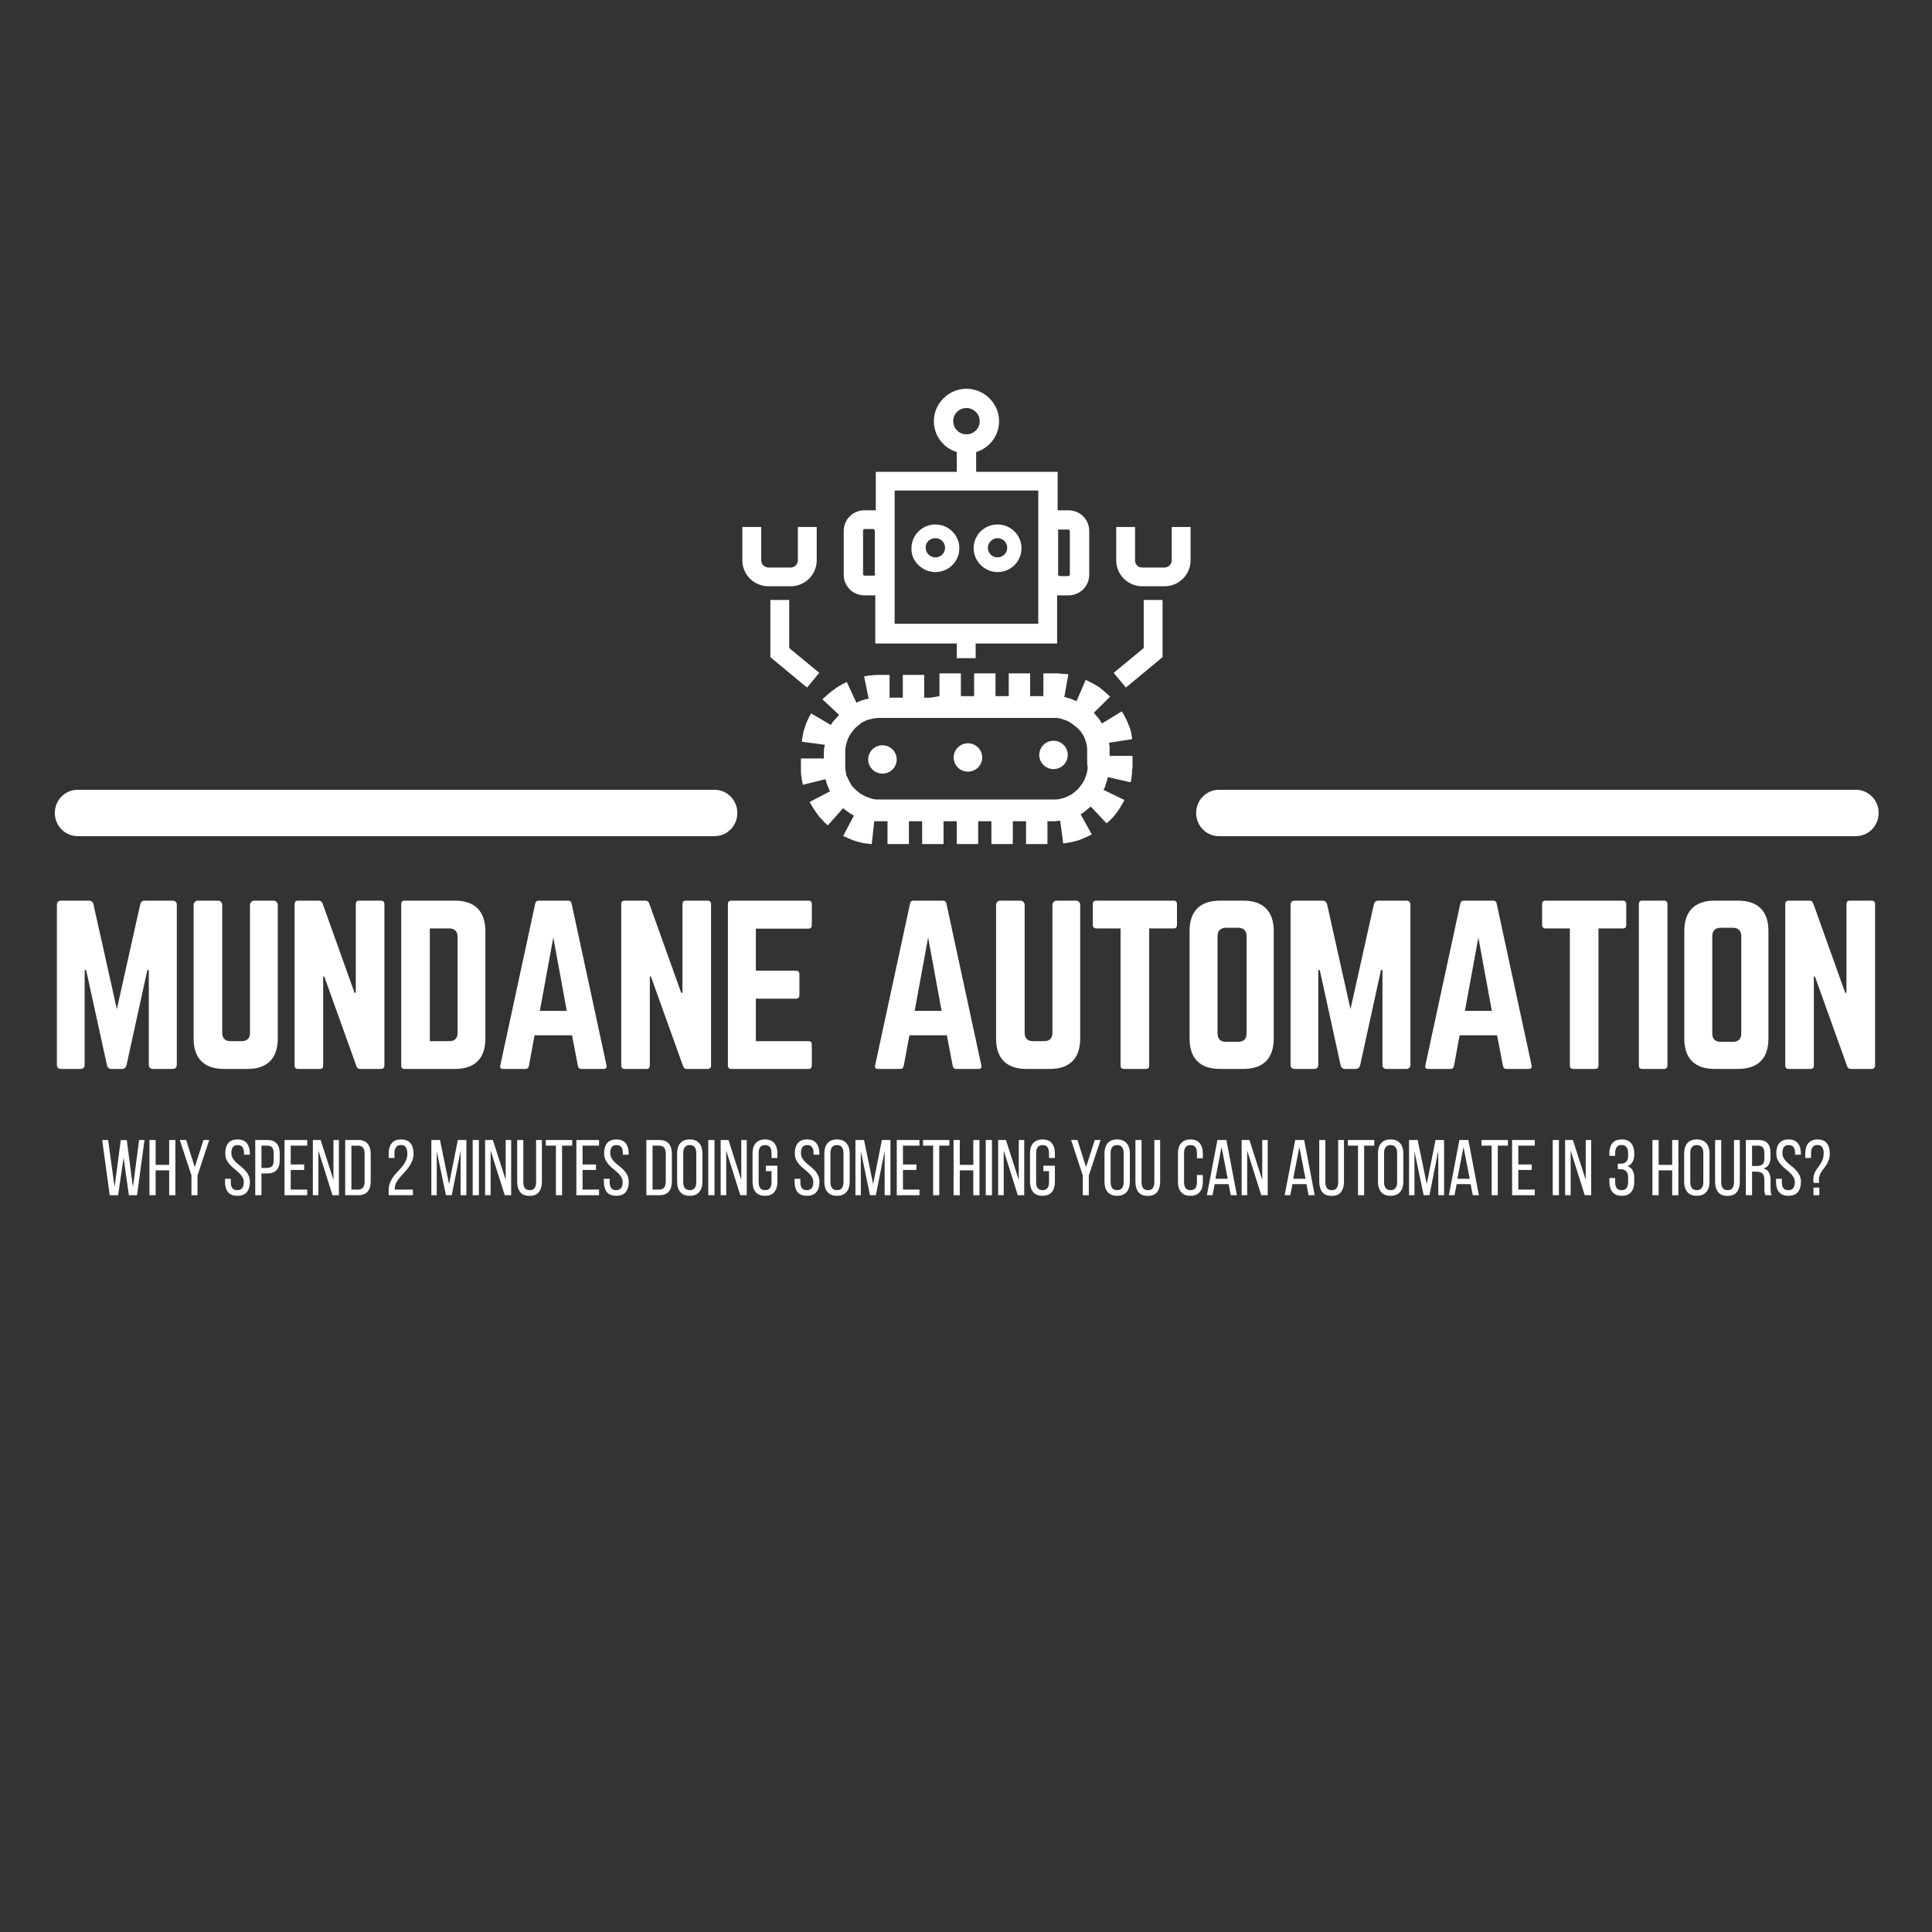 <svg xmlns="http://www.w3.org/2000/svg" xmlns:xlink="http://www.w3.org/1999/xlink" width="500" zoomAndPan="magnify" viewBox="0 0 375 375" height="500" preserveAspectRatio="xMidYMid meet" version="1.0"><rect x="0" y="0" width="375" height="375" fill="#333333" stroke="none"/><defs><g/><clipPath id="965ad4444c"><path d="M 216 102 L 231.09 102 L 231.09 114 L 216 114 Z M 216 102 " clip-rule="nonzero"/></clipPath><clipPath id="0350594980"><path d="M 144.09 102 L 159 102 L 159 114 L 144.09 114 Z M 144.09 102 " clip-rule="nonzero"/></clipPath><clipPath id="bdc728118a"><path d="M 155 130 L 220 130 L 220 163.891 L 155 163.891 Z M 155 130 " clip-rule="nonzero"/></clipPath><clipPath id="42f361d184"><path d="M 163 75.391 L 212 75.391 L 212 128 L 163 128 Z M 163 75.391 " clip-rule="nonzero"/></clipPath><clipPath id="e2d4b12dd6"><path d="M 10 153.297 L 144 153.297 L 144 162.297 L 10 162.297 Z M 10 153.297 " clip-rule="nonzero"/></clipPath><clipPath id="bb6a2e79f9"><path d="M 232 153.297 L 365 153.297 L 365 162.297 L 232 162.297 Z M 232 153.297 " clip-rule="nonzero"/></clipPath></defs><g fill="#ffffff" fill-opacity="1"><g transform="translate(9.001, 207.48)"><g><path d="M 19.109 -32.664 C 18.617 -32.664 18.332 -32.418 18.211 -31.93 L 13.68 -11.598 L 9.145 -31.93 C 9.023 -32.418 8.738 -32.664 8.246 -32.664 L 2.859 -32.664 C 2.328 -32.664 2.043 -32.379 2.043 -31.848 L 2.043 -0.816 C 2.043 -0.285 2.328 0 2.859 0 L 6.613 0 C 7.145 0 7.43 -0.285 7.43 -0.816 L 7.43 -19.191 L 7.719 -19.191 L 11.758 -0.734 C 11.883 -0.246 12.168 0 12.656 0 L 14.66 0 C 15.148 0 15.434 -0.246 15.555 -0.734 L 19.598 -19.191 L 19.883 -19.191 L 19.883 -0.816 C 19.883 -0.285 20.172 0 20.703 0 L 24.5 0 C 25.027 0 25.316 -0.285 25.316 -0.816 L 25.316 -31.848 C 25.316 -32.379 25.027 -32.664 24.5 -32.664 Z M 19.109 -32.664 "/></g></g></g><g fill="#ffffff" fill-opacity="1"><g transform="translate(35.539, 207.48)"><g><path d="M 13.801 -32.664 C 13.352 -32.664 12.984 -32.297 12.984 -31.848 L 12.984 -7.023 C 12.984 -5.922 12.414 -5.391 11.352 -5.391 L 9.227 -5.391 C 8.168 -5.391 7.594 -5.922 7.594 -7.023 L 7.594 -31.848 C 7.594 -32.297 7.227 -32.664 6.777 -32.664 L 2.859 -32.664 C 2.41 -32.664 2.043 -32.297 2.043 -31.848 L 2.043 -5.879 C 2.043 -2.043 4.082 0 7.922 0 L 12.496 0 C 16.332 0 18.375 -2.043 18.375 -5.879 L 18.375 -31.848 C 18.375 -32.297 18.008 -32.664 17.559 -32.664 Z M 13.801 -32.664 "/></g></g></g><g fill="#ffffff" fill-opacity="1"><g transform="translate(55.136, 207.48)"><g><path d="M 14.578 -32.664 C 14.129 -32.664 13.922 -32.418 13.922 -32.012 L 13.922 -14.781 L 13.68 -14.781 L 7.473 -32.133 C 7.348 -32.5 7.105 -32.664 6.738 -32.664 L 2.695 -32.664 C 2.285 -32.664 2.043 -32.418 2.043 -32.012 L 2.043 -0.652 C 2.043 -0.246 2.285 0 2.695 0 L 6.941 0 C 7.391 0 7.594 -0.246 7.594 -0.652 L 7.594 -17.965 L 7.797 -17.965 L 14.047 -0.531 C 14.168 -0.164 14.414 0 14.781 0 L 18.824 0 C 19.23 0 19.477 -0.246 19.477 -0.652 L 19.477 -32.012 C 19.477 -32.418 19.23 -32.664 18.824 -32.664 Z M 14.578 -32.664 "/></g></g></g><g fill="#ffffff" fill-opacity="1"><g transform="translate(75.835, 207.48)"><g><path d="M 2.043 -0.652 C 2.043 -0.203 2.246 0 2.695 0 L 12.496 0 C 16.332 0 18.375 -2.043 18.375 -5.879 L 18.375 -26.746 C 18.375 -30.582 16.332 -32.664 12.496 -32.664 L 2.695 -32.664 C 2.246 -32.664 2.043 -32.418 2.043 -32.012 Z M 7.594 -5.391 L 7.594 -27.273 L 11.352 -27.273 C 12.414 -27.273 12.984 -26.703 12.984 -25.602 L 12.984 -7.023 C 12.984 -5.922 12.414 -5.391 11.352 -5.391 Z M 7.594 -5.391 "/></g></g></g><g fill="#ffffff" fill-opacity="1"><g transform="translate(95.432, 207.48)"><g><path d="M 21.723 0 C 22.211 0 22.375 -0.246 22.293 -0.695 L 15.516 -32.094 C 15.434 -32.5 15.188 -32.664 14.82 -32.664 L 9.145 -32.664 C 8.777 -32.664 8.535 -32.5 8.453 -32.094 L 1.676 -0.695 C 1.551 -0.246 1.754 0 2.203 0 L 6.574 0 C 6.941 0 7.145 -0.203 7.227 -0.57 L 8.328 -6.531 L 15.598 -6.531 L 16.742 -0.57 C 16.824 -0.203 17.027 0 17.395 0 Z M 14.578 -11.27 L 9.352 -11.27 L 11.965 -25.52 Z M 14.578 -11.27 "/></g></g></g><g fill="#ffffff" fill-opacity="1"><g transform="translate(118.539, 207.48)"><g><path d="M 14.578 -32.664 C 14.129 -32.664 13.922 -32.418 13.922 -32.012 L 13.922 -14.781 L 13.68 -14.781 L 7.473 -32.133 C 7.348 -32.5 7.105 -32.664 6.738 -32.664 L 2.695 -32.664 C 2.285 -32.664 2.043 -32.418 2.043 -32.012 L 2.043 -0.652 C 2.043 -0.246 2.285 0 2.695 0 L 6.941 0 C 7.391 0 7.594 -0.246 7.594 -0.652 L 7.594 -17.965 L 7.797 -17.965 L 14.047 -0.531 C 14.168 -0.164 14.414 0 14.781 0 L 18.824 0 C 19.23 0 19.477 -0.246 19.477 -0.652 L 19.477 -32.012 C 19.477 -32.418 19.23 -32.664 18.824 -32.664 Z M 14.578 -32.664 "/></g></g></g><g fill="#ffffff" fill-opacity="1"><g transform="translate(139.239, 207.48)"><g><path d="M 18.332 -32.012 C 18.332 -32.418 18.168 -32.664 17.68 -32.664 L 2.652 -32.664 C 2.285 -32.664 2.043 -32.418 2.043 -32.012 L 2.043 -0.652 C 2.043 -0.246 2.285 0 2.652 0 L 17.68 0 C 18.168 0 18.332 -0.246 18.332 -0.652 L 18.332 -4.738 C 18.332 -5.184 18.168 -5.391 17.68 -5.391 L 7.473 -5.391 L 7.473 -13.637 L 15.27 -13.637 C 15.68 -13.637 15.926 -13.883 15.926 -14.332 L 15.926 -18.375 C 15.926 -18.824 15.68 -19.066 15.27 -19.066 L 7.473 -19.066 L 7.473 -27.234 L 17.68 -27.234 C 18.168 -27.234 18.332 -27.52 18.332 -27.93 Z M 18.332 -32.012 "/></g></g></g><g fill="#ffffff" fill-opacity="1"><g transform="translate(158.795, 207.48)"><g/></g></g><g fill="#ffffff" fill-opacity="1"><g transform="translate(168.185, 207.48)"><g><path d="M 21.723 0 C 22.211 0 22.375 -0.246 22.293 -0.695 L 15.516 -32.094 C 15.434 -32.5 15.188 -32.664 14.82 -32.664 L 9.145 -32.664 C 8.777 -32.664 8.535 -32.5 8.453 -32.094 L 1.676 -0.695 C 1.551 -0.246 1.754 0 2.203 0 L 6.574 0 C 6.941 0 7.145 -0.203 7.227 -0.57 L 8.328 -6.531 L 15.598 -6.531 L 16.742 -0.57 C 16.824 -0.203 17.027 0 17.395 0 Z M 14.578 -11.27 L 9.352 -11.27 L 11.965 -25.52 Z M 14.578 -11.27 "/></g></g></g><g fill="#ffffff" fill-opacity="1"><g transform="translate(191.293, 207.48)"><g><path d="M 13.801 -32.664 C 13.352 -32.664 12.984 -32.297 12.984 -31.848 L 12.984 -7.023 C 12.984 -5.922 12.414 -5.391 11.352 -5.391 L 9.227 -5.391 C 8.168 -5.391 7.594 -5.922 7.594 -7.023 L 7.594 -31.848 C 7.594 -32.297 7.227 -32.664 6.777 -32.664 L 2.859 -32.664 C 2.41 -32.664 2.043 -32.297 2.043 -31.848 L 2.043 -5.879 C 2.043 -2.043 4.082 0 7.922 0 L 12.496 0 C 16.332 0 18.375 -2.043 18.375 -5.879 L 18.375 -31.848 C 18.375 -32.297 18.008 -32.664 17.559 -32.664 Z M 13.801 -32.664 "/></g></g></g><g fill="#ffffff" fill-opacity="1"><g transform="translate(210.889, 207.48)"><g><path d="M 1.879 -32.664 C 1.469 -32.664 1.227 -32.418 1.227 -32.012 L 1.227 -27.93 C 1.227 -27.52 1.469 -27.273 1.879 -27.273 L 6.613 -27.273 L 6.613 -0.652 C 6.613 -0.203 6.859 0 7.27 0 L 11.516 0 C 11.965 0 12.168 -0.203 12.168 -0.652 L 12.168 -27.273 L 16.902 -27.273 C 17.352 -27.273 17.559 -27.52 17.559 -27.93 L 17.559 -32.012 C 17.559 -32.418 17.352 -32.664 16.902 -32.664 Z M 1.879 -32.664 "/></g></g></g><g fill="#ffffff" fill-opacity="1"><g transform="translate(228.853, 207.48)"><g><path d="M 2.043 -5.879 C 2.043 -2.043 4.082 0 7.922 0 L 12.496 0 C 16.332 0 18.375 -2.043 18.375 -5.879 L 18.375 -26.785 C 18.375 -30.625 16.332 -32.664 12.496 -32.664 L 7.922 -32.664 C 4.082 -32.664 2.043 -30.625 2.043 -26.785 Z M 9.105 -5.266 C 8.043 -5.266 7.473 -5.797 7.473 -6.902 L 7.473 -25.766 C 7.473 -26.824 8.043 -27.398 9.105 -27.398 L 11.473 -27.398 C 12.535 -27.398 13.105 -26.824 13.105 -25.766 L 13.105 -6.902 C 13.105 -5.797 12.535 -5.266 11.473 -5.266 Z M 9.105 -5.266 "/></g></g></g><g fill="#ffffff" fill-opacity="1"><g transform="translate(248.45, 207.48)"><g><path d="M 19.109 -32.664 C 18.617 -32.664 18.332 -32.418 18.211 -31.93 L 13.68 -11.598 L 9.145 -31.93 C 9.023 -32.418 8.738 -32.664 8.246 -32.664 L 2.859 -32.664 C 2.328 -32.664 2.043 -32.379 2.043 -31.848 L 2.043 -0.816 C 2.043 -0.285 2.328 0 2.859 0 L 6.613 0 C 7.145 0 7.43 -0.285 7.43 -0.816 L 7.43 -19.191 L 7.719 -19.191 L 11.758 -0.734 C 11.883 -0.246 12.168 0 12.656 0 L 14.66 0 C 15.148 0 15.434 -0.246 15.555 -0.734 L 19.598 -19.191 L 19.883 -19.191 L 19.883 -0.816 C 19.883 -0.285 20.172 0 20.703 0 L 24.5 0 C 25.027 0 25.316 -0.285 25.316 -0.816 L 25.316 -31.848 C 25.316 -32.379 25.027 -32.664 24.5 -32.664 Z M 19.109 -32.664 "/></g></g></g><g fill="#ffffff" fill-opacity="1"><g transform="translate(274.987, 207.48)"><g><path d="M 21.723 0 C 22.211 0 22.375 -0.246 22.293 -0.695 L 15.516 -32.094 C 15.434 -32.5 15.188 -32.664 14.82 -32.664 L 9.145 -32.664 C 8.777 -32.664 8.535 -32.5 8.453 -32.094 L 1.676 -0.695 C 1.551 -0.246 1.754 0 2.203 0 L 6.574 0 C 6.941 0 7.145 -0.203 7.227 -0.57 L 8.328 -6.531 L 15.598 -6.531 L 16.742 -0.57 C 16.824 -0.203 17.027 0 17.395 0 Z M 14.578 -11.27 L 9.352 -11.27 L 11.965 -25.52 Z M 14.578 -11.27 "/></g></g></g><g fill="#ffffff" fill-opacity="1"><g transform="translate(298.095, 207.48)"><g><path d="M 1.879 -32.664 C 1.469 -32.664 1.227 -32.418 1.227 -32.012 L 1.227 -27.93 C 1.227 -27.52 1.469 -27.273 1.879 -27.273 L 6.613 -27.273 L 6.613 -0.652 C 6.613 -0.203 6.859 0 7.27 0 L 11.516 0 C 11.965 0 12.168 -0.203 12.168 -0.652 L 12.168 -27.273 L 16.902 -27.273 C 17.352 -27.273 17.559 -27.52 17.559 -27.93 L 17.559 -32.012 C 17.559 -32.418 17.352 -32.664 16.902 -32.664 Z M 1.879 -32.664 "/></g></g></g><g fill="#ffffff" fill-opacity="1"><g transform="translate(316.059, 207.48)"><g><path d="M 2.695 -32.664 C 2.246 -32.664 2.043 -32.418 2.043 -32.012 L 2.043 -0.652 C 2.043 -0.246 2.246 0 2.695 0 L 6.941 0 C 7.348 0 7.594 -0.246 7.594 -0.652 L 7.594 -32.012 C 7.594 -32.418 7.348 -32.664 6.941 -32.664 Z M 2.695 -32.664 "/></g></g></g><g fill="#ffffff" fill-opacity="1"><g transform="translate(324.878, 207.48)"><g><path d="M 2.043 -5.879 C 2.043 -2.043 4.082 0 7.922 0 L 12.496 0 C 16.332 0 18.375 -2.043 18.375 -5.879 L 18.375 -26.785 C 18.375 -30.625 16.332 -32.664 12.496 -32.664 L 7.922 -32.664 C 4.082 -32.664 2.043 -30.625 2.043 -26.785 Z M 9.105 -5.266 C 8.043 -5.266 7.473 -5.797 7.473 -6.902 L 7.473 -25.766 C 7.473 -26.824 8.043 -27.398 9.105 -27.398 L 11.473 -27.398 C 12.535 -27.398 13.105 -26.824 13.105 -25.766 L 13.105 -6.902 C 13.105 -5.797 12.535 -5.266 11.473 -5.266 Z M 9.105 -5.266 "/></g></g></g><g fill="#ffffff" fill-opacity="1"><g transform="translate(344.474, 207.48)"><g><path d="M 14.578 -32.664 C 14.129 -32.664 13.922 -32.418 13.922 -32.012 L 13.922 -14.781 L 13.68 -14.781 L 7.473 -32.133 C 7.348 -32.5 7.105 -32.664 6.738 -32.664 L 2.695 -32.664 C 2.285 -32.664 2.043 -32.418 2.043 -32.012 L 2.043 -0.652 C 2.043 -0.246 2.285 0 2.695 0 L 6.941 0 C 7.391 0 7.594 -0.246 7.594 -0.652 L 7.594 -17.965 L 7.797 -17.965 L 14.047 -0.531 C 14.168 -0.164 14.414 0 14.781 0 L 18.824 0 C 19.23 0 19.477 -0.246 19.477 -0.652 L 19.477 -32.012 C 19.477 -32.418 19.23 -32.664 18.824 -32.664 Z M 14.578 -32.664 "/></g></g></g><g clip-path="url(#965ad4444c)"><path fill="#ffffff" d="M 220.312 108.777 L 220.312 102.289 L 216.656 102.289 L 216.656 108.777 C 216.656 111.531 218.93 113.793 221.699 113.793 L 226.047 113.793 C 228.816 113.793 231.09 111.531 231.09 108.777 L 231.09 102.289 L 227.434 102.289 L 227.434 108.777 C 227.434 109.465 226.84 110.156 226.047 110.156 L 221.699 110.156 C 220.906 110.156 220.312 109.566 220.312 108.777 Z M 220.312 108.777 " fill-opacity="1" fill-rule="nonzero"/></g><path fill="#ffffff" d="M 225.652 116.445 L 221.996 116.445 L 221.996 125.785 L 216.164 130.602 L 218.535 133.453 L 225.652 127.555 Z M 225.652 116.445 " fill-opacity="1" fill-rule="nonzero"/><g clip-path="url(#0350594980)"><path fill="#ffffff" d="M 149.133 113.793 L 153.484 113.793 C 156.25 113.793 158.523 111.531 158.523 108.777 L 158.523 102.289 L 154.867 102.289 L 154.867 108.777 C 154.867 109.465 154.273 110.156 153.484 110.156 L 149.133 110.156 C 148.441 110.156 147.75 109.566 147.75 108.777 L 147.75 102.289 L 144.09 102.289 L 144.09 108.777 C 144.09 111.531 146.363 113.793 149.133 113.793 Z M 149.133 113.793 " fill-opacity="1" fill-rule="nonzero"/></g><path fill="#ffffff" d="M 149.527 116.445 L 149.527 127.555 L 156.645 133.453 L 159.02 130.602 L 153.188 125.785 L 153.188 116.445 Z M 149.527 116.445 " fill-opacity="1" fill-rule="nonzero"/><g clip-path="url(#bdc728118a)"><path fill="#ffffff" d="M 214.582 152.324 C 214.68 152.129 214.68 152.031 214.68 152.031 C 214.68 152.031 214.875 151.637 214.977 151.047 C 214.977 150.949 214.977 150.949 215.074 150.852 L 219.426 151.832 C 219.426 151.832 219.426 151.734 219.523 151.637 C 219.523 151.441 219.621 151.242 219.621 150.949 C 219.621 150.652 219.723 150.359 219.723 150.062 C 219.723 149.77 219.723 149.375 219.82 148.984 C 219.82 148.785 219.82 148.688 219.82 148.492 C 219.82 148.395 219.82 148.195 219.82 148.098 C 219.82 147.902 219.82 147.605 219.82 147.41 C 219.82 147.016 219.82 146.723 219.82 146.723 L 215.371 146.723 C 215.371 146.625 215.371 146.527 215.371 146.527 C 215.371 145.938 215.371 145.445 215.371 145.445 C 215.371 145.445 215.371 145.348 215.371 145.148 C 215.371 144.953 215.371 144.758 215.273 144.363 C 215.273 144.266 215.273 144.168 215.273 144.168 L 219.723 143.477 C 219.723 143.477 219.723 143.379 219.723 143.184 C 219.723 142.988 219.621 142.789 219.621 142.496 C 219.523 142.004 219.324 141.219 219.027 140.629 C 218.535 139.25 217.742 138.07 217.742 138.07 L 213.887 140.43 C 213.492 139.84 213.195 139.352 213.195 139.352 C 213.195 139.352 213.098 139.25 213 139.152 C 212.898 139.055 212.703 138.859 212.504 138.562 C 212.504 138.465 212.406 138.465 212.305 138.367 L 215.469 135.223 C 215.469 135.223 214.48 134.238 213.297 133.352 C 212.109 132.566 210.727 131.977 210.727 131.977 L 208.945 136.105 C 208.848 136.105 208.848 136.008 208.746 136.008 C 208.449 135.91 208.254 135.812 208.055 135.711 C 207.859 135.613 207.758 135.613 207.758 135.613 C 207.758 135.613 207.363 135.516 206.77 135.32 C 206.672 135.32 206.574 135.32 206.574 135.32 L 207.363 130.895 C 207.363 130.895 206.969 130.797 206.473 130.797 C 206.176 130.797 205.879 130.797 205.582 130.699 C 205.387 130.699 205.188 130.699 205.09 130.699 C 204.891 130.699 204.695 130.699 204.594 130.699 C 203.508 130.699 202.52 130.699 202.52 130.699 L 202.52 135.121 C 201.727 135.121 201.234 135.121 201.234 135.121 L 199.949 135.121 L 199.949 130.699 L 195.797 130.699 L 195.797 135.121 L 193.227 135.121 L 193.227 130.699 L 189.074 130.699 L 189.074 135.121 L 186.504 135.121 L 186.504 130.699 L 182.352 130.699 L 182.352 135.121 L 180.672 135.418 L 179.387 135.418 L 179.387 130.996 L 175.234 130.996 L 175.234 135.418 L 173.949 135.418 C 173.949 135.418 173.453 135.418 172.664 135.418 L 172.664 130.996 C 172.664 130.996 171.574 130.996 170.586 130.996 C 169.102 130.996 167.719 131.289 167.719 131.289 L 168.609 135.613 C 167.918 135.711 167.422 135.91 167.422 135.91 C 167.422 135.91 167.027 136.008 166.434 136.301 C 166.336 136.301 166.336 136.402 166.234 136.402 L 164.359 132.371 C 164.359 132.371 164.062 132.566 163.566 132.766 C 163.074 133.059 162.48 133.352 161.887 133.844 C 161.59 134.043 161.293 134.238 160.996 134.531 C 160.699 134.73 160.504 134.926 160.305 135.121 C 159.91 135.516 159.613 135.711 159.613 135.711 L 162.875 138.762 C 162.777 138.859 162.777 138.859 162.676 138.957 C 162.281 139.449 161.984 139.742 161.984 139.742 C 161.984 139.742 161.887 139.84 161.789 139.941 C 161.688 140.039 161.492 140.332 161.391 140.531 C 161.391 140.629 161.293 140.629 161.293 140.727 L 157.438 138.465 C 157.438 138.465 156.645 139.742 156.25 141.117 C 155.953 141.809 155.855 142.496 155.758 143.086 C 155.656 143.578 155.656 143.969 155.656 143.969 L 160.105 144.559 C 159.91 145.348 159.91 145.938 159.91 145.938 C 159.91 145.938 159.91 146.328 159.91 147.016 C 159.91 147.117 159.91 147.215 159.91 147.215 L 155.461 147.215 C 155.461 147.215 155.461 147.508 155.461 147.902 C 155.461 148.098 155.461 148.297 155.461 148.59 C 155.461 148.688 155.461 148.883 155.461 148.984 C 155.461 149.18 155.461 149.375 155.461 149.473 C 155.461 150.949 155.855 152.324 155.855 152.324 L 160.207 151.242 C 160.207 151.344 160.207 151.441 160.305 151.441 C 160.402 151.734 160.402 152.031 160.5 152.129 C 160.602 152.324 160.602 152.422 160.602 152.422 C 160.602 152.422 160.602 152.523 160.699 152.719 C 160.797 152.914 160.898 153.113 160.996 153.406 C 160.996 153.504 161.094 153.504 161.094 153.602 L 157.141 155.668 C 157.141 155.668 157.832 156.945 158.723 158.125 C 159.117 158.715 159.711 159.207 160.008 159.598 C 160.402 159.992 160.699 160.188 160.699 160.188 L 163.664 156.848 C 163.766 156.945 163.766 156.945 163.863 157.043 C 164.359 157.438 164.652 157.633 164.652 157.633 C 164.652 157.633 165.051 157.93 165.742 158.32 L 163.664 162.254 C 163.664 162.254 164.949 162.941 166.336 163.336 C 167.027 163.531 167.719 163.727 168.312 163.727 C 168.805 163.828 169.203 163.828 169.203 163.828 L 169.695 159.402 C 169.797 159.402 169.895 159.402 169.895 159.402 C 170.488 159.402 170.98 159.402 170.98 159.402 L 172.266 159.402 L 172.266 163.828 L 176.418 163.828 L 176.418 159.402 L 178.988 159.402 L 178.988 163.828 L 183.141 163.828 L 183.141 159.402 L 185.711 159.402 L 185.711 163.828 L 189.863 163.828 L 189.863 159.402 L 192.434 159.402 L 192.434 163.828 L 196.586 163.828 L 196.586 159.402 L 199.156 159.402 L 199.156 163.828 L 203.309 163.828 L 203.309 159.402 L 204.594 159.402 C 204.594 159.402 204.992 159.402 205.582 159.305 C 205.684 159.305 205.781 159.305 205.781 159.305 L 206.375 163.727 C 206.375 163.727 207.859 163.531 209.242 163.137 C 210.625 162.648 211.91 161.957 211.91 161.957 L 209.734 158.027 C 209.836 158.027 209.836 157.93 209.934 157.93 C 210.23 157.73 210.43 157.633 210.527 157.535 C 210.625 157.438 210.727 157.34 210.727 157.34 C 210.727 157.34 211.121 157.043 211.715 156.551 L 214.777 159.797 C 214.777 159.797 215.074 159.598 215.469 159.207 C 215.867 158.812 216.359 158.32 216.754 157.73 C 217.645 156.551 218.238 155.273 218.238 155.273 L 214.184 153.309 C 214.184 153.211 214.285 153.211 214.285 153.113 C 214.48 152.816 214.582 152.523 214.582 152.324 Z M 211.121 148.785 C 211.121 149.277 211.02 149.77 210.922 150.164 C 210.824 150.555 210.727 150.754 210.727 150.754 C 210.727 150.754 210.43 151.734 209.734 152.523 C 209.145 153.406 208.254 153.996 208.254 153.996 C 208.254 153.996 208.152 153.996 208.152 154.094 C 208.055 154.191 207.957 154.191 207.758 154.293 C 207.461 154.488 206.969 154.684 206.473 154.883 C 206.277 154.98 205.98 154.98 205.781 155.078 C 205.582 155.078 205.289 155.176 205.09 155.176 C 204.695 155.176 204.496 155.176 204.496 155.176 L 170.883 155.176 C 170.785 155.176 170.586 155.176 170.191 155.176 C 169.797 155.176 169.301 155.078 168.805 154.883 C 167.816 154.586 166.93 153.996 166.93 153.996 C 166.93 153.996 166.73 153.801 166.434 153.602 C 166.137 153.309 165.742 153.012 165.445 152.621 C 165.246 152.422 165.148 152.227 165.051 152.031 C 164.949 151.832 164.852 151.637 164.754 151.441 C 164.652 151.242 164.555 151.145 164.555 151.047 C 164.555 150.949 164.457 150.852 164.457 150.852 C 164.457 150.852 164.457 150.754 164.359 150.652 C 164.258 150.555 164.258 150.359 164.258 150.262 C 164.16 150.062 164.16 149.867 164.16 149.672 C 164.062 149.473 164.062 149.18 164.062 148.883 C 164.062 148.688 164.062 148.195 164.062 147.805 C 164.062 147.41 164.062 147.016 164.062 146.723 C 164.062 146.426 164.062 146.133 164.062 145.938 C 164.062 145.836 164.062 145.738 164.062 145.738 C 164.062 145.738 164.062 144.758 164.457 143.773 C 164.754 142.789 165.445 142.004 165.445 142.004 C 165.445 142.004 165.543 141.809 165.84 141.512 C 165.941 141.316 166.137 141.219 166.336 141.02 C 166.531 140.824 166.73 140.727 166.93 140.531 C 167.125 140.332 167.324 140.234 167.52 140.137 C 167.719 140.039 167.918 139.941 168.113 139.84 C 168.512 139.742 168.707 139.645 168.707 139.645 C 168.707 139.645 169.695 139.352 170.684 139.352 C 172.367 139.352 174.047 139.352 174.047 139.352 L 200.938 139.352 C 200.938 139.352 202.617 139.352 204.297 139.352 C 204.594 139.352 204.891 139.352 205.09 139.352 C 205.289 139.352 205.582 139.449 205.781 139.449 C 206.176 139.547 206.375 139.645 206.375 139.645 C 206.375 139.645 206.574 139.742 206.969 139.84 C 207.164 139.941 207.363 140.039 207.562 140.137 C 207.758 140.234 207.957 140.43 208.152 140.527 C 208.551 140.824 208.945 141.117 209.242 141.414 C 209.34 141.512 209.441 141.707 209.539 141.707 C 209.637 141.809 209.637 141.809 209.637 141.809 C 209.637 141.809 210.328 142.594 210.625 143.578 C 211.02 144.559 211.02 145.543 211.02 145.543 C 211.02 145.543 211.02 145.641 211.02 145.738 C 211.02 145.836 211.02 146.133 211.02 146.426 C 211.02 146.723 211.02 147.117 211.02 147.508 C 211.02 147.707 211.02 147.902 211.02 148.098 L 211.02 148.395 Z M 211.121 148.785 " fill-opacity="1" fill-rule="nonzero"/></g><path fill="#ffffff" d="M 173.859 146.395 C 173.992 146.734 174.059 147.086 174.051 147.453 C 174.047 147.816 173.969 148.168 173.824 148.5 C 173.68 148.836 173.473 149.133 173.211 149.387 C 172.945 149.641 172.645 149.832 172.301 149.969 C 171.961 150.102 171.605 150.164 171.238 150.16 C 170.871 150.152 170.52 150.078 170.184 149.934 C 169.848 149.789 169.551 149.586 169.297 149.32 C 169.039 149.059 168.844 148.758 168.711 148.418 C 168.574 148.082 168.512 147.727 168.516 147.363 C 168.523 147 168.598 146.648 168.746 146.312 C 168.891 145.977 169.094 145.684 169.359 145.43 C 169.621 145.176 169.926 144.98 170.266 144.848 C 170.609 144.715 170.961 144.648 171.328 144.656 C 171.695 144.66 172.047 144.738 172.387 144.883 C 172.723 145.027 173.02 145.23 173.273 145.492 C 173.527 145.754 173.723 146.055 173.859 146.395 Z M 173.859 146.395 " fill-opacity="1" fill-rule="nonzero"/><path fill="#ffffff" d="M 207.059 145.516 C 207.195 145.855 207.258 146.207 207.254 146.574 C 207.246 146.938 207.172 147.289 207.027 147.625 C 206.879 147.957 206.676 148.254 206.41 148.508 C 206.148 148.762 205.844 148.953 205.504 149.09 C 205.164 149.223 204.809 149.289 204.441 149.281 C 204.074 149.277 203.723 149.199 203.387 149.055 C 203.047 148.91 202.754 148.707 202.496 148.445 C 202.242 148.184 202.047 147.883 201.91 147.543 C 201.777 147.203 201.711 146.852 201.719 146.484 C 201.723 146.121 201.801 145.77 201.945 145.434 C 202.09 145.102 202.297 144.805 202.559 144.551 C 202.824 144.297 203.125 144.105 203.469 143.969 C 203.809 143.836 204.164 143.773 204.531 143.777 C 204.898 143.785 205.25 143.859 205.586 144.004 C 205.922 144.148 206.219 144.352 206.473 144.613 C 206.73 144.879 206.926 145.18 207.059 145.516 Z M 207.059 145.516 " fill-opacity="1" fill-rule="nonzero"/><path fill="#ffffff" d="M 190.453 146.012 C 190.586 146.352 190.652 146.703 190.645 147.066 C 190.641 147.434 190.562 147.781 190.418 148.117 C 190.273 148.453 190.066 148.746 189.805 149 C 189.539 149.254 189.238 149.449 188.895 149.582 C 188.555 149.719 188.199 149.781 187.832 149.773 C 187.465 149.77 187.113 149.695 186.777 149.551 C 186.441 149.402 186.145 149.199 185.891 148.938 C 185.633 148.676 185.438 148.375 185.305 148.035 C 185.168 147.695 185.105 147.344 185.109 146.98 C 185.117 146.613 185.191 146.266 185.336 145.93 C 185.484 145.594 185.688 145.301 185.953 145.047 C 186.215 144.793 186.52 144.598 186.859 144.465 C 187.203 144.328 187.555 144.266 187.922 144.27 C 188.289 144.277 188.641 144.352 188.977 144.496 C 189.316 144.645 189.609 144.848 189.867 145.109 C 190.121 145.371 190.316 145.672 190.453 146.012 Z M 190.453 146.012 " fill-opacity="1" fill-rule="nonzero"/><g clip-path="url(#42f361d184)"><path fill="#ffffff" d="M 169.992 91.578 L 169.992 99.047 C 169.895 99.047 169.695 99.047 169.598 99.047 L 167.816 99.047 C 165.543 99.047 163.766 100.816 163.766 103.078 L 163.766 111.531 C 163.766 113.793 165.543 115.562 167.816 115.562 L 169.5 115.562 C 169.598 115.562 169.797 115.562 169.895 115.562 L 169.895 124.898 L 185.711 124.898 L 185.711 127.75 L 189.371 127.75 L 189.371 124.898 L 205.188 124.898 L 205.188 115.562 C 205.289 115.562 205.484 115.562 205.582 115.562 L 207.363 115.562 C 209.637 115.562 211.418 113.793 211.418 111.531 L 211.418 103.078 C 211.418 100.816 209.637 99.047 207.363 99.047 L 205.684 99.047 C 205.582 99.047 205.387 99.047 205.289 99.047 L 205.289 91.578 L 189.469 91.578 L 189.469 87.742 C 192.039 86.957 193.918 84.598 193.918 81.746 C 193.918 78.305 191.051 75.457 187.59 75.457 C 184.129 75.457 181.262 78.305 181.262 81.746 C 181.262 84.598 183.141 86.957 185.711 87.742 L 185.711 91.578 Z M 169.895 111.434 C 169.895 111.629 169.695 111.727 169.598 111.727 L 167.816 111.727 C 167.621 111.727 167.52 111.531 167.52 111.434 L 167.52 102.98 C 167.52 102.781 167.719 102.684 167.816 102.684 L 169.5 102.684 C 169.695 102.684 169.797 102.879 169.797 102.98 L 169.797 111.434 Z M 205.289 103.078 C 205.289 102.879 205.484 102.781 205.582 102.781 L 207.363 102.781 C 207.562 102.781 207.66 102.98 207.66 103.078 L 207.66 111.531 C 207.66 111.727 207.461 111.824 207.363 111.824 L 205.684 111.824 C 205.484 111.824 205.387 111.629 205.387 111.531 L 205.387 103.078 Z M 185.02 81.746 C 185.02 80.273 186.207 79.191 187.59 79.191 C 188.977 79.191 190.16 80.371 190.16 81.746 C 190.16 83.121 189.074 84.301 187.59 84.301 C 186.109 84.301 185.02 83.121 185.02 81.746 Z M 201.531 95.215 L 201.531 121.066 L 173.652 121.066 L 173.652 95.215 Z M 201.531 95.215 " fill-opacity="1" fill-rule="nonzero"/></g><path fill="#ffffff" d="M 181.559 111.039 C 184.129 111.039 186.207 108.977 186.207 106.418 C 186.207 103.863 184.129 101.801 181.559 101.801 C 178.988 101.801 176.914 103.863 176.914 106.418 C 176.812 108.879 178.988 111.039 181.559 111.039 Z M 181.559 104.453 C 182.648 104.453 183.438 105.34 183.438 106.32 C 183.438 107.402 182.547 108.188 181.559 108.188 C 180.473 108.188 179.68 107.305 179.68 106.32 C 179.582 105.34 180.473 104.453 181.559 104.453 Z M 181.559 104.453 " fill-opacity="1" fill-rule="nonzero"/><path fill="#ffffff" d="M 193.621 111.039 C 196.191 111.039 198.27 108.977 198.27 106.418 C 198.27 103.863 196.191 101.801 193.621 101.801 C 191.051 101.801 188.977 103.863 188.977 106.418 C 188.977 108.879 191.051 111.039 193.621 111.039 Z M 193.621 104.453 C 194.707 104.453 195.5 105.34 195.5 106.32 C 195.5 107.402 194.609 108.188 193.621 108.188 C 192.535 108.188 191.742 107.305 191.742 106.32 C 191.742 105.34 192.633 104.453 193.621 104.453 Z M 193.621 104.453 " fill-opacity="1" fill-rule="nonzero"/><g clip-path="url(#e2d4b12dd6)"><path fill="#ffffff" d="M 138.703 153.297 L 15.059 153.297 C 12.621 153.297 10.641 155.309 10.641 157.797 C 10.641 160.281 12.621 162.297 15.059 162.297 L 138.703 162.297 C 141.141 162.297 143.117 160.281 143.117 157.797 C 143.117 155.309 141.141 153.297 138.703 153.297 Z M 138.703 153.297 " fill-opacity="1" fill-rule="nonzero"/></g><g clip-path="url(#bb6a2e79f9)"><path fill="#ffffff" d="M 360.23 153.297 L 236.586 153.297 C 234.148 153.297 232.172 155.309 232.172 157.797 C 232.172 160.281 234.148 162.297 236.586 162.297 L 360.23 162.297 C 362.668 162.297 364.648 160.281 364.648 157.797 C 364.648 155.309 362.668 153.297 360.23 153.297 Z M 360.23 153.297 " fill-opacity="1" fill-rule="nonzero"/></g><g fill="#ffffff" fill-opacity="1"><g transform="translate(19.471, 231.992)"><g><path d="M 3.453 0 L 1.828 0 L 0.359 -10.719 L 1.516 -10.719 L 2.766 -1.594 L 3.969 -10.703 L 5.141 -10.703 L 6.328 -1.578 L 7.531 -10.719 L 8.578 -10.719 L 7.125 0 L 5.547 0 L 4.516 -7.266 Z M 3.453 0 "/></g></g></g><g fill="#ffffff" fill-opacity="1"><g transform="translate(28.399, 231.992)"><g><path d="M 1.812 -4.828 L 1.812 0 L 0.609 0 L 0.609 -10.719 L 1.812 -10.719 L 1.812 -5.891 L 4.438 -5.891 L 4.438 -10.719 L 5.641 -10.719 L 5.641 0 L 4.438 0 L 4.438 -4.828 Z M 1.812 -4.828 "/></g></g></g><g fill="#ffffff" fill-opacity="1"><g transform="translate(34.648, 231.992)"><g><path d="M 2.516 -3.844 L 0.25 -10.719 L 1.484 -10.719 L 3.156 -5.453 L 4.844 -10.719 L 5.969 -10.719 L 3.688 -3.844 L 3.688 0 L 2.516 0 Z M 2.516 -3.844 "/></g></g></g><g fill="#ffffff" fill-opacity="1"><g transform="translate(40.865, 231.992)"><g/></g></g><g fill="#ffffff" fill-opacity="1"><g transform="translate(43.239, 231.992)"><g><path d="M 2.859 -10.828 C 3.68 -10.828 4.285 -10.582 4.672 -10.094 C 5.055 -9.613 5.25 -8.961 5.25 -8.141 L 5.25 -7.859 L 4.125 -7.859 L 4.125 -8.203 C 4.125 -8.691 4.023 -9.066 3.828 -9.328 C 3.629 -9.598 3.316 -9.734 2.891 -9.734 C 2.461 -9.734 2.148 -9.598 1.953 -9.328 C 1.766 -9.066 1.672 -8.695 1.672 -8.219 C 1.672 -7.82 1.758 -7.473 1.938 -7.172 C 2.113 -6.879 2.332 -6.609 2.594 -6.359 C 2.863 -6.109 3.156 -5.863 3.469 -5.625 C 3.781 -5.383 4.066 -5.117 4.328 -4.828 C 4.598 -4.547 4.82 -4.223 5 -3.859 C 5.176 -3.504 5.266 -3.078 5.266 -2.578 C 5.266 -1.754 5.066 -1.098 4.672 -0.609 C 4.285 -0.129 3.676 0.109 2.844 0.109 C 2.02 0.109 1.41 -0.129 1.016 -0.609 C 0.629 -1.098 0.438 -1.754 0.438 -2.578 L 0.438 -3.188 L 1.562 -3.188 L 1.562 -2.516 C 1.562 -2.023 1.66 -1.645 1.859 -1.375 C 2.066 -1.113 2.383 -0.984 2.812 -0.984 C 3.238 -0.984 3.555 -1.113 3.766 -1.375 C 3.973 -1.645 4.078 -2.023 4.078 -2.516 C 4.078 -2.91 3.984 -3.254 3.797 -3.547 C 3.617 -3.836 3.395 -4.109 3.125 -4.359 C 2.863 -4.609 2.582 -4.852 2.281 -5.094 C 1.977 -5.332 1.691 -5.594 1.422 -5.875 C 1.16 -6.164 0.938 -6.488 0.75 -6.844 C 0.57 -7.207 0.484 -7.641 0.484 -8.141 C 0.484 -8.973 0.676 -9.629 1.062 -10.109 C 1.457 -10.586 2.055 -10.828 2.859 -10.828 Z M 2.859 -10.828 "/></g></g></g><g fill="#ffffff" fill-opacity="1"><g transform="translate(48.936, 231.992)"><g><path d="M 2.953 -10.719 C 3.797 -10.719 4.406 -10.484 4.781 -10.016 C 5.164 -9.555 5.359 -8.914 5.359 -8.094 L 5.359 -6.812 C 5.359 -5.957 5.156 -5.312 4.75 -4.875 C 4.352 -4.438 3.723 -4.219 2.859 -4.219 L 1.812 -4.219 L 1.812 0 L 0.609 0 L 0.609 -10.719 Z M 2.859 -5.297 C 3.305 -5.297 3.641 -5.406 3.859 -5.625 C 4.078 -5.844 4.188 -6.211 4.188 -6.734 L 4.188 -8.156 C 4.188 -8.645 4.086 -9.008 3.891 -9.25 C 3.703 -9.5 3.391 -9.625 2.953 -9.625 L 1.812 -9.625 L 1.812 -5.297 Z M 2.859 -5.297 "/></g></g></g><g fill="#ffffff" fill-opacity="1"><g transform="translate(54.617, 231.992)"><g><path d="M 4.422 -5.969 L 4.422 -4.906 L 1.812 -4.906 L 1.812 -1.094 L 5.016 -1.094 L 5.016 0 L 0.609 0 L 0.609 -10.719 L 5.016 -10.719 L 5.016 -9.625 L 1.812 -9.625 L 1.812 -5.969 Z M 4.422 -5.969 "/></g></g></g><g fill="#ffffff" fill-opacity="1"><g transform="translate(60.13, 231.992)"><g><path d="M 1.672 0 L 0.594 0 L 0.594 -10.719 L 2.109 -10.719 L 4.594 -2.969 L 4.594 -10.719 L 5.656 -10.719 L 5.656 0 L 4.406 0 L 1.672 -8.672 Z M 1.672 0 "/></g></g></g><g fill="#ffffff" fill-opacity="1"><g transform="translate(66.393, 231.992)"><g><path d="M 3.125 -10.719 C 3.957 -10.719 4.57 -10.477 4.969 -10 C 5.363 -9.531 5.562 -8.879 5.562 -8.047 L 5.562 -2.656 C 5.562 -1.82 5.363 -1.172 4.969 -0.703 C 4.57 -0.234 3.957 0 3.125 0 L 0.609 0 L 0.609 -10.719 Z M 3.109 -1.094 C 3.535 -1.094 3.852 -1.223 4.062 -1.484 C 4.27 -1.742 4.375 -2.117 4.375 -2.609 L 4.375 -8.109 C 4.375 -8.598 4.27 -8.973 4.062 -9.234 C 3.852 -9.492 3.531 -9.625 3.094 -9.625 L 1.812 -9.625 L 1.812 -1.094 Z M 3.109 -1.094 "/></g></g></g><g fill="#ffffff" fill-opacity="1"><g transform="translate(72.458, 231.992)"><g/></g></g><g fill="#ffffff" fill-opacity="1"><g transform="translate(74.831, 231.992)"><g><path d="M 3.016 -10.828 C 3.848 -10.828 4.457 -10.582 4.844 -10.094 C 5.238 -9.602 5.438 -8.941 5.438 -8.109 C 5.438 -7.566 5.348 -7.078 5.172 -6.641 C 4.992 -6.211 4.77 -5.812 4.5 -5.438 C 4.227 -5.07 3.938 -4.723 3.625 -4.391 C 3.312 -4.066 3.02 -3.738 2.75 -3.406 C 2.477 -3.082 2.25 -2.742 2.062 -2.391 C 1.883 -2.047 1.797 -1.664 1.797 -1.25 L 1.797 -1.094 L 5.312 -1.094 L 5.312 0 L 0.609 0 L 0.609 -0.922 C 0.609 -1.492 0.695 -2 0.875 -2.438 C 1.051 -2.875 1.273 -3.273 1.547 -3.641 C 1.816 -4.004 2.109 -4.344 2.422 -4.656 C 2.734 -4.977 3.023 -5.305 3.297 -5.641 C 3.566 -5.984 3.789 -6.348 3.969 -6.734 C 4.145 -7.117 4.234 -7.562 4.234 -8.062 C 4.234 -8.613 4.133 -9.031 3.938 -9.312 C 3.75 -9.602 3.43 -9.75 2.984 -9.75 C 2.547 -9.75 2.227 -9.602 2.031 -9.312 C 1.832 -9.031 1.734 -8.648 1.734 -8.172 L 1.734 -7.234 L 0.609 -7.234 L 0.609 -8.094 C 0.609 -8.926 0.801 -9.586 1.188 -10.078 C 1.582 -10.578 2.191 -10.828 3.016 -10.828 Z M 3.016 -10.828 "/></g></g></g><g fill="#ffffff" fill-opacity="1"><g transform="translate(80.758, 231.992)"><g/></g></g><g fill="#ffffff" fill-opacity="1"><g transform="translate(83.132, 231.992)"><g><path d="M 4.562 -0.016 L 3.422 -0.016 L 1.641 -8.547 L 1.641 0 L 0.594 0 L 0.594 -10.719 L 2.266 -10.719 L 4.031 -2.156 L 5.734 -10.719 L 7.391 -10.719 L 7.391 0 L 6.266 0 L 6.266 -8.625 Z M 4.562 -0.016 "/></g></g></g><g fill="#ffffff" fill-opacity="1"><g transform="translate(91.141, 231.992)"><g><path d="M 1.812 -10.719 L 1.812 0 L 0.609 0 L 0.609 -10.719 Z M 1.812 -10.719 "/></g></g></g><g fill="#ffffff" fill-opacity="1"><g transform="translate(93.56, 231.992)"><g><path d="M 1.672 0 L 0.594 0 L 0.594 -10.719 L 2.109 -10.719 L 4.594 -2.969 L 4.594 -10.719 L 5.656 -10.719 L 5.656 0 L 4.406 0 L 1.672 -8.672 Z M 1.672 0 "/></g></g></g><g fill="#ffffff" fill-opacity="1"><g transform="translate(99.824, 231.992)"><g><path d="M 1.75 -2.531 C 1.75 -2.039 1.848 -1.66 2.047 -1.391 C 2.242 -1.117 2.562 -0.984 3 -0.984 C 3.426 -0.984 3.738 -1.117 3.938 -1.391 C 4.133 -1.66 4.234 -2.039 4.234 -2.531 L 4.234 -10.719 L 5.359 -10.719 L 5.359 -2.594 C 5.359 -1.77 5.164 -1.109 4.781 -0.609 C 4.395 -0.117 3.785 0.125 2.953 0.125 C 2.141 0.125 1.535 -0.117 1.141 -0.609 C 0.754 -1.109 0.562 -1.77 0.562 -2.594 L 0.562 -10.719 L 1.75 -10.719 Z M 1.75 -2.531 "/></g></g></g><g fill="#ffffff" fill-opacity="1"><g transform="translate(105.75, 231.992)"><g><path d="M 2.156 0 L 2.156 -9.625 L 0.188 -9.625 L 0.188 -10.719 L 5.312 -10.719 L 5.312 -9.625 L 3.344 -9.625 L 3.344 0 Z M 2.156 0 "/></g></g></g><g fill="#ffffff" fill-opacity="1"><g transform="translate(111.263, 231.992)"><g><path d="M 4.422 -5.969 L 4.422 -4.906 L 1.812 -4.906 L 1.812 -1.094 L 5.016 -1.094 L 5.016 0 L 0.609 0 L 0.609 -10.719 L 5.016 -10.719 L 5.016 -9.625 L 1.812 -9.625 L 1.812 -5.969 Z M 4.422 -5.969 "/></g></g></g><g fill="#ffffff" fill-opacity="1"><g transform="translate(116.776, 231.992)"><g><path d="M 2.859 -10.828 C 3.68 -10.828 4.285 -10.582 4.672 -10.094 C 5.055 -9.613 5.25 -8.961 5.25 -8.141 L 5.25 -7.859 L 4.125 -7.859 L 4.125 -8.203 C 4.125 -8.691 4.023 -9.066 3.828 -9.328 C 3.629 -9.598 3.316 -9.734 2.891 -9.734 C 2.461 -9.734 2.148 -9.598 1.953 -9.328 C 1.766 -9.066 1.672 -8.695 1.672 -8.219 C 1.672 -7.82 1.758 -7.473 1.938 -7.172 C 2.113 -6.879 2.332 -6.609 2.594 -6.359 C 2.863 -6.109 3.156 -5.863 3.469 -5.625 C 3.781 -5.383 4.066 -5.117 4.328 -4.828 C 4.598 -4.547 4.82 -4.223 5 -3.859 C 5.176 -3.504 5.266 -3.078 5.266 -2.578 C 5.266 -1.754 5.066 -1.098 4.672 -0.609 C 4.285 -0.129 3.676 0.109 2.844 0.109 C 2.02 0.109 1.41 -0.129 1.016 -0.609 C 0.629 -1.098 0.438 -1.754 0.438 -2.578 L 0.438 -3.188 L 1.562 -3.188 L 1.562 -2.516 C 1.562 -2.023 1.66 -1.645 1.859 -1.375 C 2.066 -1.113 2.383 -0.984 2.812 -0.984 C 3.238 -0.984 3.555 -1.113 3.766 -1.375 C 3.973 -1.645 4.078 -2.023 4.078 -2.516 C 4.078 -2.91 3.984 -3.254 3.797 -3.547 C 3.617 -3.836 3.395 -4.109 3.125 -4.359 C 2.863 -4.609 2.582 -4.852 2.281 -5.094 C 1.977 -5.332 1.691 -5.594 1.422 -5.875 C 1.16 -6.164 0.938 -6.488 0.75 -6.844 C 0.57 -7.207 0.484 -7.641 0.484 -8.141 C 0.484 -8.973 0.676 -9.629 1.062 -10.109 C 1.457 -10.586 2.055 -10.828 2.859 -10.828 Z M 2.859 -10.828 "/></g></g></g><g fill="#ffffff" fill-opacity="1"><g transform="translate(122.473, 231.992)"><g/></g></g><g fill="#ffffff" fill-opacity="1"><g transform="translate(124.847, 231.992)"><g><path d="M 3.125 -10.719 C 3.957 -10.719 4.57 -10.477 4.969 -10 C 5.363 -9.531 5.562 -8.879 5.562 -8.047 L 5.562 -2.656 C 5.562 -1.82 5.363 -1.172 4.969 -0.703 C 4.57 -0.234 3.957 0 3.125 0 L 0.609 0 L 0.609 -10.719 Z M 3.109 -1.094 C 3.535 -1.094 3.852 -1.223 4.062 -1.484 C 4.27 -1.742 4.375 -2.117 4.375 -2.609 L 4.375 -8.109 C 4.375 -8.598 4.27 -8.973 4.062 -9.234 C 3.852 -9.492 3.531 -9.625 3.094 -9.625 L 1.812 -9.625 L 1.812 -1.094 Z M 3.109 -1.094 "/></g></g></g><g fill="#ffffff" fill-opacity="1"><g transform="translate(130.911, 231.992)"><g><path d="M 0.516 -8.125 C 0.516 -8.957 0.719 -9.613 1.125 -10.094 C 1.531 -10.582 2.145 -10.828 2.969 -10.828 C 3.789 -10.828 4.406 -10.582 4.812 -10.094 C 5.227 -9.613 5.438 -8.957 5.438 -8.125 L 5.438 -2.594 C 5.438 -1.77 5.227 -1.113 4.812 -0.625 C 4.406 -0.133 3.789 0.109 2.969 0.109 C 2.145 0.109 1.531 -0.133 1.125 -0.625 C 0.719 -1.113 0.516 -1.77 0.516 -2.594 Z M 1.703 -2.531 C 1.703 -2.039 1.805 -1.66 2.016 -1.391 C 2.223 -1.117 2.539 -0.984 2.969 -0.984 C 3.406 -0.984 3.723 -1.117 3.922 -1.391 C 4.129 -1.66 4.234 -2.039 4.234 -2.531 L 4.234 -8.188 C 4.234 -8.676 4.129 -9.055 3.922 -9.328 C 3.723 -9.598 3.406 -9.734 2.969 -9.734 C 2.539 -9.734 2.223 -9.598 2.016 -9.328 C 1.805 -9.055 1.703 -8.676 1.703 -8.188 Z M 1.703 -2.531 "/></g></g></g><g fill="#ffffff" fill-opacity="1"><g transform="translate(136.868, 231.992)"><g><path d="M 1.812 -10.719 L 1.812 0 L 0.609 0 L 0.609 -10.719 Z M 1.812 -10.719 "/></g></g></g><g fill="#ffffff" fill-opacity="1"><g transform="translate(139.288, 231.992)"><g><path d="M 1.672 0 L 0.594 0 L 0.594 -10.719 L 2.109 -10.719 L 4.594 -2.969 L 4.594 -10.719 L 5.656 -10.719 L 5.656 0 L 4.406 0 L 1.672 -8.672 Z M 1.672 0 "/></g></g></g><g fill="#ffffff" fill-opacity="1"><g transform="translate(145.551, 231.992)"><g><path d="M 2.922 -10.828 C 3.754 -10.828 4.363 -10.582 4.75 -10.094 C 5.145 -9.602 5.344 -8.945 5.344 -8.125 L 5.344 -7.219 L 4.203 -7.219 L 4.203 -8.188 C 4.203 -8.676 4.102 -9.055 3.906 -9.328 C 3.707 -9.598 3.391 -9.734 2.953 -9.734 C 2.523 -9.734 2.207 -9.598 2 -9.328 C 1.801 -9.055 1.703 -8.676 1.703 -8.188 L 1.703 -2.531 C 1.703 -2.039 1.801 -1.66 2 -1.391 C 2.207 -1.117 2.523 -0.984 2.953 -0.984 C 3.391 -0.984 3.707 -1.117 3.906 -1.391 C 4.102 -1.66 4.203 -2.039 4.203 -2.531 L 4.203 -4.672 L 3.109 -4.672 L 3.109 -5.734 L 5.344 -5.734 L 5.344 -2.594 C 5.344 -1.77 5.145 -1.113 4.75 -0.625 C 4.363 -0.133 3.754 0.109 2.922 0.109 C 2.109 0.109 1.504 -0.133 1.109 -0.625 C 0.711 -1.113 0.516 -1.77 0.516 -2.594 L 0.516 -8.125 C 0.516 -8.539 0.562 -8.91 0.656 -9.234 C 0.758 -9.566 0.91 -9.848 1.109 -10.078 C 1.305 -10.316 1.555 -10.5 1.859 -10.625 C 2.16 -10.758 2.516 -10.828 2.922 -10.828 Z M 2.922 -10.828 "/></g></g></g><g fill="#ffffff" fill-opacity="1"><g transform="translate(151.417, 231.992)"><g/></g></g><g fill="#ffffff" fill-opacity="1"><g transform="translate(153.79, 231.992)"><g><path d="M 2.859 -10.828 C 3.68 -10.828 4.285 -10.582 4.672 -10.094 C 5.055 -9.613 5.25 -8.961 5.25 -8.141 L 5.25 -7.859 L 4.125 -7.859 L 4.125 -8.203 C 4.125 -8.691 4.023 -9.066 3.828 -9.328 C 3.629 -9.598 3.316 -9.734 2.891 -9.734 C 2.461 -9.734 2.148 -9.598 1.953 -9.328 C 1.766 -9.066 1.672 -8.695 1.672 -8.219 C 1.672 -7.82 1.758 -7.473 1.938 -7.172 C 2.113 -6.879 2.332 -6.609 2.594 -6.359 C 2.863 -6.109 3.156 -5.863 3.469 -5.625 C 3.781 -5.383 4.066 -5.117 4.328 -4.828 C 4.598 -4.547 4.82 -4.223 5 -3.859 C 5.176 -3.504 5.266 -3.078 5.266 -2.578 C 5.266 -1.754 5.066 -1.098 4.672 -0.609 C 4.285 -0.129 3.676 0.109 2.844 0.109 C 2.02 0.109 1.41 -0.129 1.016 -0.609 C 0.629 -1.098 0.438 -1.754 0.438 -2.578 L 0.438 -3.188 L 1.562 -3.188 L 1.562 -2.516 C 1.562 -2.023 1.66 -1.645 1.859 -1.375 C 2.066 -1.113 2.383 -0.984 2.812 -0.984 C 3.238 -0.984 3.555 -1.113 3.766 -1.375 C 3.973 -1.645 4.078 -2.023 4.078 -2.516 C 4.078 -2.91 3.984 -3.254 3.797 -3.547 C 3.617 -3.836 3.395 -4.109 3.125 -4.359 C 2.863 -4.609 2.582 -4.852 2.281 -5.094 C 1.977 -5.332 1.691 -5.594 1.422 -5.875 C 1.16 -6.164 0.938 -6.488 0.75 -6.844 C 0.57 -7.207 0.484 -7.641 0.484 -8.141 C 0.484 -8.973 0.676 -9.629 1.062 -10.109 C 1.457 -10.586 2.055 -10.828 2.859 -10.828 Z M 2.859 -10.828 "/></g></g></g><g fill="#ffffff" fill-opacity="1"><g transform="translate(159.487, 231.992)"><g><path d="M 0.516 -8.125 C 0.516 -8.957 0.719 -9.613 1.125 -10.094 C 1.531 -10.582 2.145 -10.828 2.969 -10.828 C 3.789 -10.828 4.406 -10.582 4.812 -10.094 C 5.227 -9.613 5.438 -8.957 5.438 -8.125 L 5.438 -2.594 C 5.438 -1.77 5.227 -1.113 4.812 -0.625 C 4.406 -0.133 3.789 0.109 2.969 0.109 C 2.145 0.109 1.531 -0.133 1.125 -0.625 C 0.719 -1.113 0.516 -1.77 0.516 -2.594 Z M 1.703 -2.531 C 1.703 -2.039 1.805 -1.66 2.016 -1.391 C 2.223 -1.117 2.539 -0.984 2.969 -0.984 C 3.406 -0.984 3.723 -1.117 3.922 -1.391 C 4.129 -1.66 4.234 -2.039 4.234 -2.531 L 4.234 -8.188 C 4.234 -8.676 4.129 -9.055 3.922 -9.328 C 3.723 -9.598 3.406 -9.734 2.969 -9.734 C 2.539 -9.734 2.223 -9.598 2.016 -9.328 C 1.805 -9.055 1.703 -8.676 1.703 -8.188 Z M 1.703 -2.531 "/></g></g></g><g fill="#ffffff" fill-opacity="1"><g transform="translate(165.444, 231.992)"><g><path d="M 4.562 -0.016 L 3.422 -0.016 L 1.641 -8.547 L 1.641 0 L 0.594 0 L 0.594 -10.719 L 2.266 -10.719 L 4.031 -2.156 L 5.734 -10.719 L 7.391 -10.719 L 7.391 0 L 6.266 0 L 6.266 -8.625 Z M 4.562 -0.016 "/></g></g></g><g fill="#ffffff" fill-opacity="1"><g transform="translate(173.453, 231.992)"><g><path d="M 4.422 -5.969 L 4.422 -4.906 L 1.812 -4.906 L 1.812 -1.094 L 5.016 -1.094 L 5.016 0 L 0.609 0 L 0.609 -10.719 L 5.016 -10.719 L 5.016 -9.625 L 1.812 -9.625 L 1.812 -5.969 Z M 4.422 -5.969 "/></g></g></g><g fill="#ffffff" fill-opacity="1"><g transform="translate(178.966, 231.992)"><g><path d="M 2.156 0 L 2.156 -9.625 L 0.188 -9.625 L 0.188 -10.719 L 5.312 -10.719 L 5.312 -9.625 L 3.344 -9.625 L 3.344 0 Z M 2.156 0 "/></g></g></g><g fill="#ffffff" fill-opacity="1"><g transform="translate(184.479, 231.992)"><g><path d="M 1.812 -4.828 L 1.812 0 L 0.609 0 L 0.609 -10.719 L 1.812 -10.719 L 1.812 -5.891 L 4.438 -5.891 L 4.438 -10.719 L 5.641 -10.719 L 5.641 0 L 4.438 0 L 4.438 -4.828 Z M 1.812 -4.828 "/></g></g></g><g fill="#ffffff" fill-opacity="1"><g transform="translate(190.727, 231.992)"><g><path d="M 1.812 -10.719 L 1.812 0 L 0.609 0 L 0.609 -10.719 Z M 1.812 -10.719 "/></g></g></g><g fill="#ffffff" fill-opacity="1"><g transform="translate(193.147, 231.992)"><g><path d="M 1.672 0 L 0.594 0 L 0.594 -10.719 L 2.109 -10.719 L 4.594 -2.969 L 4.594 -10.719 L 5.656 -10.719 L 5.656 0 L 4.406 0 L 1.672 -8.672 Z M 1.672 0 "/></g></g></g><g fill="#ffffff" fill-opacity="1"><g transform="translate(199.41, 231.992)"><g><path d="M 2.922 -10.828 C 3.754 -10.828 4.363 -10.582 4.75 -10.094 C 5.145 -9.602 5.344 -8.945 5.344 -8.125 L 5.344 -7.219 L 4.203 -7.219 L 4.203 -8.188 C 4.203 -8.676 4.102 -9.055 3.906 -9.328 C 3.707 -9.598 3.391 -9.734 2.953 -9.734 C 2.523 -9.734 2.207 -9.598 2 -9.328 C 1.801 -9.055 1.703 -8.676 1.703 -8.188 L 1.703 -2.531 C 1.703 -2.039 1.801 -1.66 2 -1.391 C 2.207 -1.117 2.523 -0.984 2.953 -0.984 C 3.391 -0.984 3.707 -1.117 3.906 -1.391 C 4.102 -1.66 4.203 -2.039 4.203 -2.531 L 4.203 -4.672 L 3.109 -4.672 L 3.109 -5.734 L 5.344 -5.734 L 5.344 -2.594 C 5.344 -1.77 5.145 -1.113 4.75 -0.625 C 4.363 -0.133 3.754 0.109 2.922 0.109 C 2.109 0.109 1.504 -0.133 1.109 -0.625 C 0.711 -1.113 0.516 -1.77 0.516 -2.594 L 0.516 -8.125 C 0.516 -8.539 0.562 -8.91 0.656 -9.234 C 0.758 -9.566 0.91 -9.848 1.109 -10.078 C 1.305 -10.316 1.555 -10.5 1.859 -10.625 C 2.16 -10.758 2.516 -10.828 2.922 -10.828 Z M 2.922 -10.828 "/></g></g></g><g fill="#ffffff" fill-opacity="1"><g transform="translate(205.276, 231.992)"><g/></g></g><g fill="#ffffff" fill-opacity="1"><g transform="translate(207.649, 231.992)"><g><path d="M 2.516 -3.844 L 0.25 -10.719 L 1.484 -10.719 L 3.156 -5.453 L 4.844 -10.719 L 5.969 -10.719 L 3.688 -3.844 L 3.688 0 L 2.516 0 Z M 2.516 -3.844 "/></g></g></g><g fill="#ffffff" fill-opacity="1"><g transform="translate(213.867, 231.992)"><g><path d="M 0.516 -8.125 C 0.516 -8.957 0.719 -9.613 1.125 -10.094 C 1.531 -10.582 2.145 -10.828 2.969 -10.828 C 3.789 -10.828 4.406 -10.582 4.812 -10.094 C 5.227 -9.613 5.438 -8.957 5.438 -8.125 L 5.438 -2.594 C 5.438 -1.77 5.227 -1.113 4.812 -0.625 C 4.406 -0.133 3.789 0.109 2.969 0.109 C 2.145 0.109 1.531 -0.133 1.125 -0.625 C 0.719 -1.113 0.516 -1.77 0.516 -2.594 Z M 1.703 -2.531 C 1.703 -2.039 1.805 -1.66 2.016 -1.391 C 2.223 -1.117 2.539 -0.984 2.969 -0.984 C 3.406 -0.984 3.723 -1.117 3.922 -1.391 C 4.129 -1.66 4.234 -2.039 4.234 -2.531 L 4.234 -8.188 C 4.234 -8.676 4.129 -9.055 3.922 -9.328 C 3.723 -9.598 3.406 -9.734 2.969 -9.734 C 2.539 -9.734 2.223 -9.598 2.016 -9.328 C 1.805 -9.055 1.703 -8.676 1.703 -8.188 Z M 1.703 -2.531 "/></g></g></g><g fill="#ffffff" fill-opacity="1"><g transform="translate(219.824, 231.992)"><g><path d="M 1.75 -2.531 C 1.75 -2.039 1.848 -1.66 2.047 -1.391 C 2.242 -1.117 2.562 -0.984 3 -0.984 C 3.426 -0.984 3.738 -1.117 3.938 -1.391 C 4.133 -1.66 4.234 -2.039 4.234 -2.531 L 4.234 -10.719 L 5.359 -10.719 L 5.359 -2.594 C 5.359 -1.77 5.164 -1.109 4.781 -0.609 C 4.395 -0.117 3.785 0.125 2.953 0.125 C 2.141 0.125 1.535 -0.117 1.141 -0.609 C 0.754 -1.109 0.562 -1.77 0.562 -2.594 L 0.562 -10.719 L 1.75 -10.719 Z M 1.75 -2.531 "/></g></g></g><g fill="#ffffff" fill-opacity="1"><g transform="translate(225.751, 231.992)"><g/></g></g><g fill="#ffffff" fill-opacity="1"><g transform="translate(228.124, 231.992)"><g><path d="M 2.922 -10.828 C 3.754 -10.828 4.363 -10.582 4.75 -10.094 C 5.145 -9.602 5.344 -8.945 5.344 -8.125 L 5.344 -7.172 L 4.203 -7.172 L 4.203 -8.188 C 4.203 -8.676 4.102 -9.055 3.906 -9.328 C 3.707 -9.598 3.391 -9.734 2.953 -9.734 C 2.523 -9.734 2.207 -9.598 2 -9.328 C 1.801 -9.055 1.703 -8.676 1.703 -8.188 L 1.703 -2.531 C 1.703 -2.039 1.801 -1.66 2 -1.391 C 2.207 -1.117 2.523 -0.984 2.953 -0.984 C 3.391 -0.984 3.707 -1.117 3.906 -1.391 C 4.102 -1.66 4.203 -2.039 4.203 -2.531 L 4.203 -3.922 L 5.344 -3.922 L 5.344 -2.594 C 5.344 -1.77 5.145 -1.113 4.75 -0.625 C 4.363 -0.133 3.754 0.109 2.922 0.109 C 2.109 0.109 1.504 -0.133 1.109 -0.625 C 0.711 -1.113 0.516 -1.77 0.516 -2.594 L 0.516 -8.125 C 0.516 -8.539 0.562 -8.91 0.656 -9.234 C 0.758 -9.566 0.91 -9.848 1.109 -10.078 C 1.305 -10.316 1.555 -10.5 1.859 -10.625 C 2.16 -10.758 2.516 -10.828 2.922 -10.828 Z M 2.922 -10.828 "/></g></g></g><g fill="#ffffff" fill-opacity="1"><g transform="translate(233.943, 231.992)"><g><path d="M 1.828 -2.156 L 1.406 0 L 0.312 0 L 2.359 -10.719 L 4.094 -10.719 L 6.141 0 L 4.953 0 L 4.531 -2.156 Z M 1.969 -3.188 L 4.359 -3.188 L 3.156 -9.375 Z M 1.969 -3.188 "/></g></g></g><g fill="#ffffff" fill-opacity="1"><g transform="translate(240.406, 231.992)"><g><path d="M 1.672 0 L 0.594 0 L 0.594 -10.719 L 2.109 -10.719 L 4.594 -2.969 L 4.594 -10.719 L 5.656 -10.719 L 5.656 0 L 4.406 0 L 1.672 -8.672 Z M 1.672 0 "/></g></g></g><g fill="#ffffff" fill-opacity="1"><g transform="translate(246.669, 231.992)"><g/></g></g><g fill="#ffffff" fill-opacity="1"><g transform="translate(249.043, 231.992)"><g><path d="M 1.828 -2.156 L 1.406 0 L 0.312 0 L 2.359 -10.719 L 4.094 -10.719 L 6.141 0 L 4.953 0 L 4.531 -2.156 Z M 1.969 -3.188 L 4.359 -3.188 L 3.156 -9.375 Z M 1.969 -3.188 "/></g></g></g><g fill="#ffffff" fill-opacity="1"><g transform="translate(255.506, 231.992)"><g><path d="M 1.75 -2.531 C 1.75 -2.039 1.848 -1.66 2.047 -1.391 C 2.242 -1.117 2.562 -0.984 3 -0.984 C 3.426 -0.984 3.738 -1.117 3.938 -1.391 C 4.133 -1.66 4.234 -2.039 4.234 -2.531 L 4.234 -10.719 L 5.359 -10.719 L 5.359 -2.594 C 5.359 -1.77 5.164 -1.109 4.781 -0.609 C 4.395 -0.117 3.785 0.125 2.953 0.125 C 2.141 0.125 1.535 -0.117 1.141 -0.609 C 0.754 -1.109 0.562 -1.77 0.562 -2.594 L 0.562 -10.719 L 1.75 -10.719 Z M 1.75 -2.531 "/></g></g></g><g fill="#ffffff" fill-opacity="1"><g transform="translate(261.432, 231.992)"><g><path d="M 2.156 0 L 2.156 -9.625 L 0.188 -9.625 L 0.188 -10.719 L 5.312 -10.719 L 5.312 -9.625 L 3.344 -9.625 L 3.344 0 Z M 2.156 0 "/></g></g></g><g fill="#ffffff" fill-opacity="1"><g transform="translate(266.945, 231.992)"><g><path d="M 0.516 -8.125 C 0.516 -8.957 0.719 -9.613 1.125 -10.094 C 1.531 -10.582 2.145 -10.828 2.969 -10.828 C 3.789 -10.828 4.406 -10.582 4.812 -10.094 C 5.227 -9.613 5.438 -8.957 5.438 -8.125 L 5.438 -2.594 C 5.438 -1.77 5.227 -1.113 4.812 -0.625 C 4.406 -0.133 3.789 0.109 2.969 0.109 C 2.145 0.109 1.531 -0.133 1.125 -0.625 C 0.719 -1.113 0.516 -1.77 0.516 -2.594 Z M 1.703 -2.531 C 1.703 -2.039 1.805 -1.66 2.016 -1.391 C 2.223 -1.117 2.539 -0.984 2.969 -0.984 C 3.406 -0.984 3.723 -1.117 3.922 -1.391 C 4.129 -1.66 4.234 -2.039 4.234 -2.531 L 4.234 -8.188 C 4.234 -8.676 4.129 -9.055 3.922 -9.328 C 3.723 -9.598 3.406 -9.734 2.969 -9.734 C 2.539 -9.734 2.223 -9.598 2.016 -9.328 C 1.805 -9.055 1.703 -8.676 1.703 -8.188 Z M 1.703 -2.531 "/></g></g></g><g fill="#ffffff" fill-opacity="1"><g transform="translate(272.902, 231.992)"><g><path d="M 4.562 -0.016 L 3.422 -0.016 L 1.641 -8.547 L 1.641 0 L 0.594 0 L 0.594 -10.719 L 2.266 -10.719 L 4.031 -2.156 L 5.734 -10.719 L 7.391 -10.719 L 7.391 0 L 6.266 0 L 6.266 -8.625 Z M 4.562 -0.016 "/></g></g></g><g fill="#ffffff" fill-opacity="1"><g transform="translate(280.911, 231.992)"><g><path d="M 1.828 -2.156 L 1.406 0 L 0.312 0 L 2.359 -10.719 L 4.094 -10.719 L 6.141 0 L 4.953 0 L 4.531 -2.156 Z M 1.969 -3.188 L 4.359 -3.188 L 3.156 -9.375 Z M 1.969 -3.188 "/></g></g></g><g fill="#ffffff" fill-opacity="1"><g transform="translate(287.374, 231.992)"><g><path d="M 2.156 0 L 2.156 -9.625 L 0.188 -9.625 L 0.188 -10.719 L 5.312 -10.719 L 5.312 -9.625 L 3.344 -9.625 L 3.344 0 Z M 2.156 0 "/></g></g></g><g fill="#ffffff" fill-opacity="1"><g transform="translate(292.887, 231.992)"><g><path d="M 4.422 -5.969 L 4.422 -4.906 L 1.812 -4.906 L 1.812 -1.094 L 5.016 -1.094 L 5.016 0 L 0.609 0 L 0.609 -10.719 L 5.016 -10.719 L 5.016 -9.625 L 1.812 -9.625 L 1.812 -5.969 Z M 4.422 -5.969 "/></g></g></g><g fill="#ffffff" fill-opacity="1"><g transform="translate(298.4, 231.992)"><g/></g></g><g fill="#ffffff" fill-opacity="1"><g transform="translate(300.774, 231.992)"><g><path d="M 1.812 -10.719 L 1.812 0 L 0.609 0 L 0.609 -10.719 Z M 1.812 -10.719 "/></g></g></g><g fill="#ffffff" fill-opacity="1"><g transform="translate(303.193, 231.992)"><g><path d="M 1.672 0 L 0.594 0 L 0.594 -10.719 L 2.109 -10.719 L 4.594 -2.969 L 4.594 -10.719 L 5.656 -10.719 L 5.656 0 L 4.406 0 L 1.672 -8.672 Z M 1.672 0 "/></g></g></g><g fill="#ffffff" fill-opacity="1"><g transform="translate(309.457, 231.992)"><g/></g></g><g fill="#ffffff" fill-opacity="1"><g transform="translate(311.83, 231.992)"><g><path d="M 2.953 -10.828 C 3.785 -10.828 4.395 -10.582 4.781 -10.094 C 5.176 -9.613 5.375 -8.957 5.375 -8.125 L 5.375 -7.859 C 5.375 -7.305 5.266 -6.836 5.047 -6.453 C 4.828 -6.078 4.504 -5.812 4.078 -5.656 C 4.535 -5.477 4.863 -5.195 5.062 -4.812 C 5.27 -4.426 5.375 -3.969 5.375 -3.438 L 5.375 -2.609 C 5.375 -1.773 5.176 -1.113 4.781 -0.625 C 4.395 -0.133 3.785 0.109 2.953 0.109 C 2.141 0.109 1.535 -0.133 1.141 -0.625 C 0.742 -1.125 0.547 -1.785 0.547 -2.609 L 0.547 -3.344 L 1.672 -3.344 L 1.672 -2.531 C 1.672 -2.039 1.77 -1.66 1.969 -1.391 C 2.176 -1.117 2.492 -0.984 2.922 -0.984 C 3.359 -0.984 3.676 -1.117 3.875 -1.391 C 4.082 -1.672 4.188 -2.086 4.188 -2.641 L 4.188 -3.453 C 4.188 -4.484 3.734 -5.016 2.828 -5.047 L 2.188 -5.047 L 2.188 -6.125 L 2.891 -6.125 C 3.285 -6.145 3.598 -6.273 3.828 -6.516 C 4.066 -6.766 4.188 -7.125 4.188 -7.594 L 4.188 -8.078 C 4.188 -8.629 4.082 -9.047 3.875 -9.328 C 3.676 -9.609 3.359 -9.75 2.922 -9.75 C 2.492 -9.75 2.176 -9.609 1.969 -9.328 C 1.77 -9.055 1.672 -8.676 1.672 -8.188 L 1.672 -7.641 L 0.547 -7.641 L 0.547 -8.125 C 0.547 -8.957 0.738 -9.613 1.125 -10.094 C 1.52 -10.582 2.129 -10.828 2.953 -10.828 Z M 2.953 -10.828 "/></g></g></g><g fill="#ffffff" fill-opacity="1"><g transform="translate(317.757, 231.992)"><g/></g></g><g fill="#ffffff" fill-opacity="1"><g transform="translate(320.131, 231.992)"><g><path d="M 1.812 -4.828 L 1.812 0 L 0.609 0 L 0.609 -10.719 L 1.812 -10.719 L 1.812 -5.891 L 4.438 -5.891 L 4.438 -10.719 L 5.641 -10.719 L 5.641 0 L 4.438 0 L 4.438 -4.828 Z M 1.812 -4.828 "/></g></g></g><g fill="#ffffff" fill-opacity="1"><g transform="translate(326.379, 231.992)"><g><path d="M 0.516 -8.125 C 0.516 -8.957 0.719 -9.613 1.125 -10.094 C 1.531 -10.582 2.145 -10.828 2.969 -10.828 C 3.789 -10.828 4.406 -10.582 4.812 -10.094 C 5.227 -9.613 5.438 -8.957 5.438 -8.125 L 5.438 -2.594 C 5.438 -1.77 5.227 -1.113 4.812 -0.625 C 4.406 -0.133 3.789 0.109 2.969 0.109 C 2.145 0.109 1.531 -0.133 1.125 -0.625 C 0.719 -1.113 0.516 -1.77 0.516 -2.594 Z M 1.703 -2.531 C 1.703 -2.039 1.805 -1.66 2.016 -1.391 C 2.223 -1.117 2.539 -0.984 2.969 -0.984 C 3.406 -0.984 3.723 -1.117 3.922 -1.391 C 4.129 -1.66 4.234 -2.039 4.234 -2.531 L 4.234 -8.188 C 4.234 -8.676 4.129 -9.055 3.922 -9.328 C 3.723 -9.598 3.406 -9.734 2.969 -9.734 C 2.539 -9.734 2.223 -9.598 2.016 -9.328 C 1.805 -9.055 1.703 -8.676 1.703 -8.188 Z M 1.703 -2.531 "/></g></g></g><g fill="#ffffff" fill-opacity="1"><g transform="translate(332.336, 231.992)"><g><path d="M 1.75 -2.531 C 1.75 -2.039 1.848 -1.66 2.047 -1.391 C 2.242 -1.117 2.562 -0.984 3 -0.984 C 3.426 -0.984 3.738 -1.117 3.938 -1.391 C 4.133 -1.66 4.234 -2.039 4.234 -2.531 L 4.234 -10.719 L 5.359 -10.719 L 5.359 -2.594 C 5.359 -1.77 5.164 -1.109 4.781 -0.609 C 4.395 -0.117 3.785 0.125 2.953 0.125 C 2.141 0.125 1.535 -0.117 1.141 -0.609 C 0.754 -1.109 0.562 -1.77 0.562 -2.594 L 0.562 -10.719 L 1.75 -10.719 Z M 1.75 -2.531 "/></g></g></g><g fill="#ffffff" fill-opacity="1"><g transform="translate(338.262, 231.992)"><g><path d="M 3 -10.719 C 3.844 -10.719 4.453 -10.508 4.828 -10.094 C 5.203 -9.676 5.391 -9.066 5.391 -8.266 L 5.391 -7.391 C 5.391 -6.797 5.281 -6.316 5.062 -5.953 C 4.852 -5.586 4.52 -5.332 4.062 -5.188 C 4.551 -5.039 4.895 -4.773 5.094 -4.391 C 5.301 -4.016 5.406 -3.535 5.406 -2.953 L 5.406 -1.281 C 5.406 -1.051 5.414 -0.828 5.438 -0.609 C 5.457 -0.391 5.52 -0.188 5.625 0 L 4.406 0 C 4.332 -0.156 4.281 -0.32 4.25 -0.5 C 4.219 -0.676 4.203 -0.941 4.203 -1.297 L 4.203 -2.984 C 4.203 -3.586 4.066 -4.004 3.797 -4.234 C 3.535 -4.461 3.156 -4.578 2.656 -4.578 L 1.812 -4.578 L 1.812 0 L 0.609 0 L 0.609 -10.719 Z M 2.688 -5.672 C 3.176 -5.672 3.551 -5.77 3.812 -5.969 C 4.07 -6.164 4.203 -6.555 4.203 -7.141 L 4.203 -8.156 C 4.203 -8.645 4.109 -9.008 3.922 -9.25 C 3.734 -9.5 3.414 -9.625 2.969 -9.625 L 1.812 -9.625 L 1.812 -5.672 Z M 2.688 -5.672 "/></g></g></g><g fill="#ffffff" fill-opacity="1"><g transform="translate(344.296, 231.992)"><g><path d="M 2.859 -10.828 C 3.68 -10.828 4.285 -10.582 4.672 -10.094 C 5.055 -9.613 5.25 -8.961 5.25 -8.141 L 5.25 -7.859 L 4.125 -7.859 L 4.125 -8.203 C 4.125 -8.691 4.023 -9.066 3.828 -9.328 C 3.629 -9.598 3.316 -9.734 2.891 -9.734 C 2.461 -9.734 2.148 -9.598 1.953 -9.328 C 1.766 -9.066 1.672 -8.695 1.672 -8.219 C 1.672 -7.82 1.758 -7.473 1.938 -7.172 C 2.113 -6.879 2.332 -6.609 2.594 -6.359 C 2.863 -6.109 3.156 -5.863 3.469 -5.625 C 3.781 -5.383 4.066 -5.117 4.328 -4.828 C 4.598 -4.547 4.82 -4.223 5 -3.859 C 5.176 -3.504 5.266 -3.078 5.266 -2.578 C 5.266 -1.754 5.066 -1.098 4.672 -0.609 C 4.285 -0.129 3.676 0.109 2.844 0.109 C 2.02 0.109 1.41 -0.129 1.016 -0.609 C 0.629 -1.098 0.438 -1.754 0.438 -2.578 L 0.438 -3.188 L 1.562 -3.188 L 1.562 -2.516 C 1.562 -2.023 1.66 -1.645 1.859 -1.375 C 2.066 -1.113 2.383 -0.984 2.812 -0.984 C 3.238 -0.984 3.555 -1.113 3.766 -1.375 C 3.973 -1.645 4.078 -2.023 4.078 -2.516 C 4.078 -2.91 3.984 -3.254 3.797 -3.547 C 3.617 -3.836 3.395 -4.109 3.125 -4.359 C 2.863 -4.609 2.582 -4.852 2.281 -5.094 C 1.977 -5.332 1.691 -5.594 1.422 -5.875 C 1.16 -6.164 0.938 -6.488 0.75 -6.844 C 0.57 -7.207 0.484 -7.641 0.484 -8.141 C 0.484 -8.973 0.676 -9.629 1.062 -10.109 C 1.457 -10.586 2.055 -10.828 2.859 -10.828 Z M 2.859 -10.828 "/></g></g></g><g fill="#ffffff" fill-opacity="1"><g transform="translate(349.993, 231.992)"><g><path d="M 2.781 -10.828 C 3.613 -10.828 4.219 -10.582 4.594 -10.094 C 4.977 -9.602 5.172 -8.941 5.172 -8.109 C 5.172 -7.68 5.117 -7.305 5.016 -6.984 C 4.91 -6.66 4.781 -6.363 4.625 -6.094 C 4.469 -5.82 4.297 -5.566 4.109 -5.328 C 3.922 -5.098 3.75 -4.863 3.594 -4.625 C 3.445 -4.395 3.316 -4.145 3.203 -3.875 C 3.098 -3.602 3.047 -3.301 3.047 -2.969 C 3.047 -2.781 3.07 -2.586 3.125 -2.391 L 2.047 -2.391 C 2.023 -2.484 2.004 -2.578 1.984 -2.672 C 1.973 -2.766 1.969 -2.875 1.969 -3 C 1.969 -3.383 2.016 -3.723 2.109 -4.016 C 2.211 -4.316 2.336 -4.586 2.484 -4.828 C 2.641 -5.078 2.801 -5.312 2.969 -5.531 C 3.145 -5.758 3.305 -6 3.453 -6.25 C 3.609 -6.5 3.734 -6.773 3.828 -7.078 C 3.93 -7.391 3.984 -7.754 3.984 -8.172 C 3.984 -8.66 3.891 -9.047 3.703 -9.328 C 3.516 -9.609 3.195 -9.75 2.75 -9.75 C 2.312 -9.75 2 -9.602 1.812 -9.312 C 1.625 -9.031 1.531 -8.648 1.531 -8.172 L 1.531 -7.234 L 0.406 -7.234 L 0.406 -8.094 C 0.406 -8.508 0.453 -8.879 0.547 -9.203 C 0.641 -9.535 0.781 -9.82 0.969 -10.062 C 1.164 -10.301 1.414 -10.488 1.719 -10.625 C 2.02 -10.758 2.375 -10.828 2.781 -10.828 Z M 3.141 -1.484 L 3.141 0 L 2 0 L 2 -1.484 Z M 3.141 -1.484 "/></g></g></g></svg>